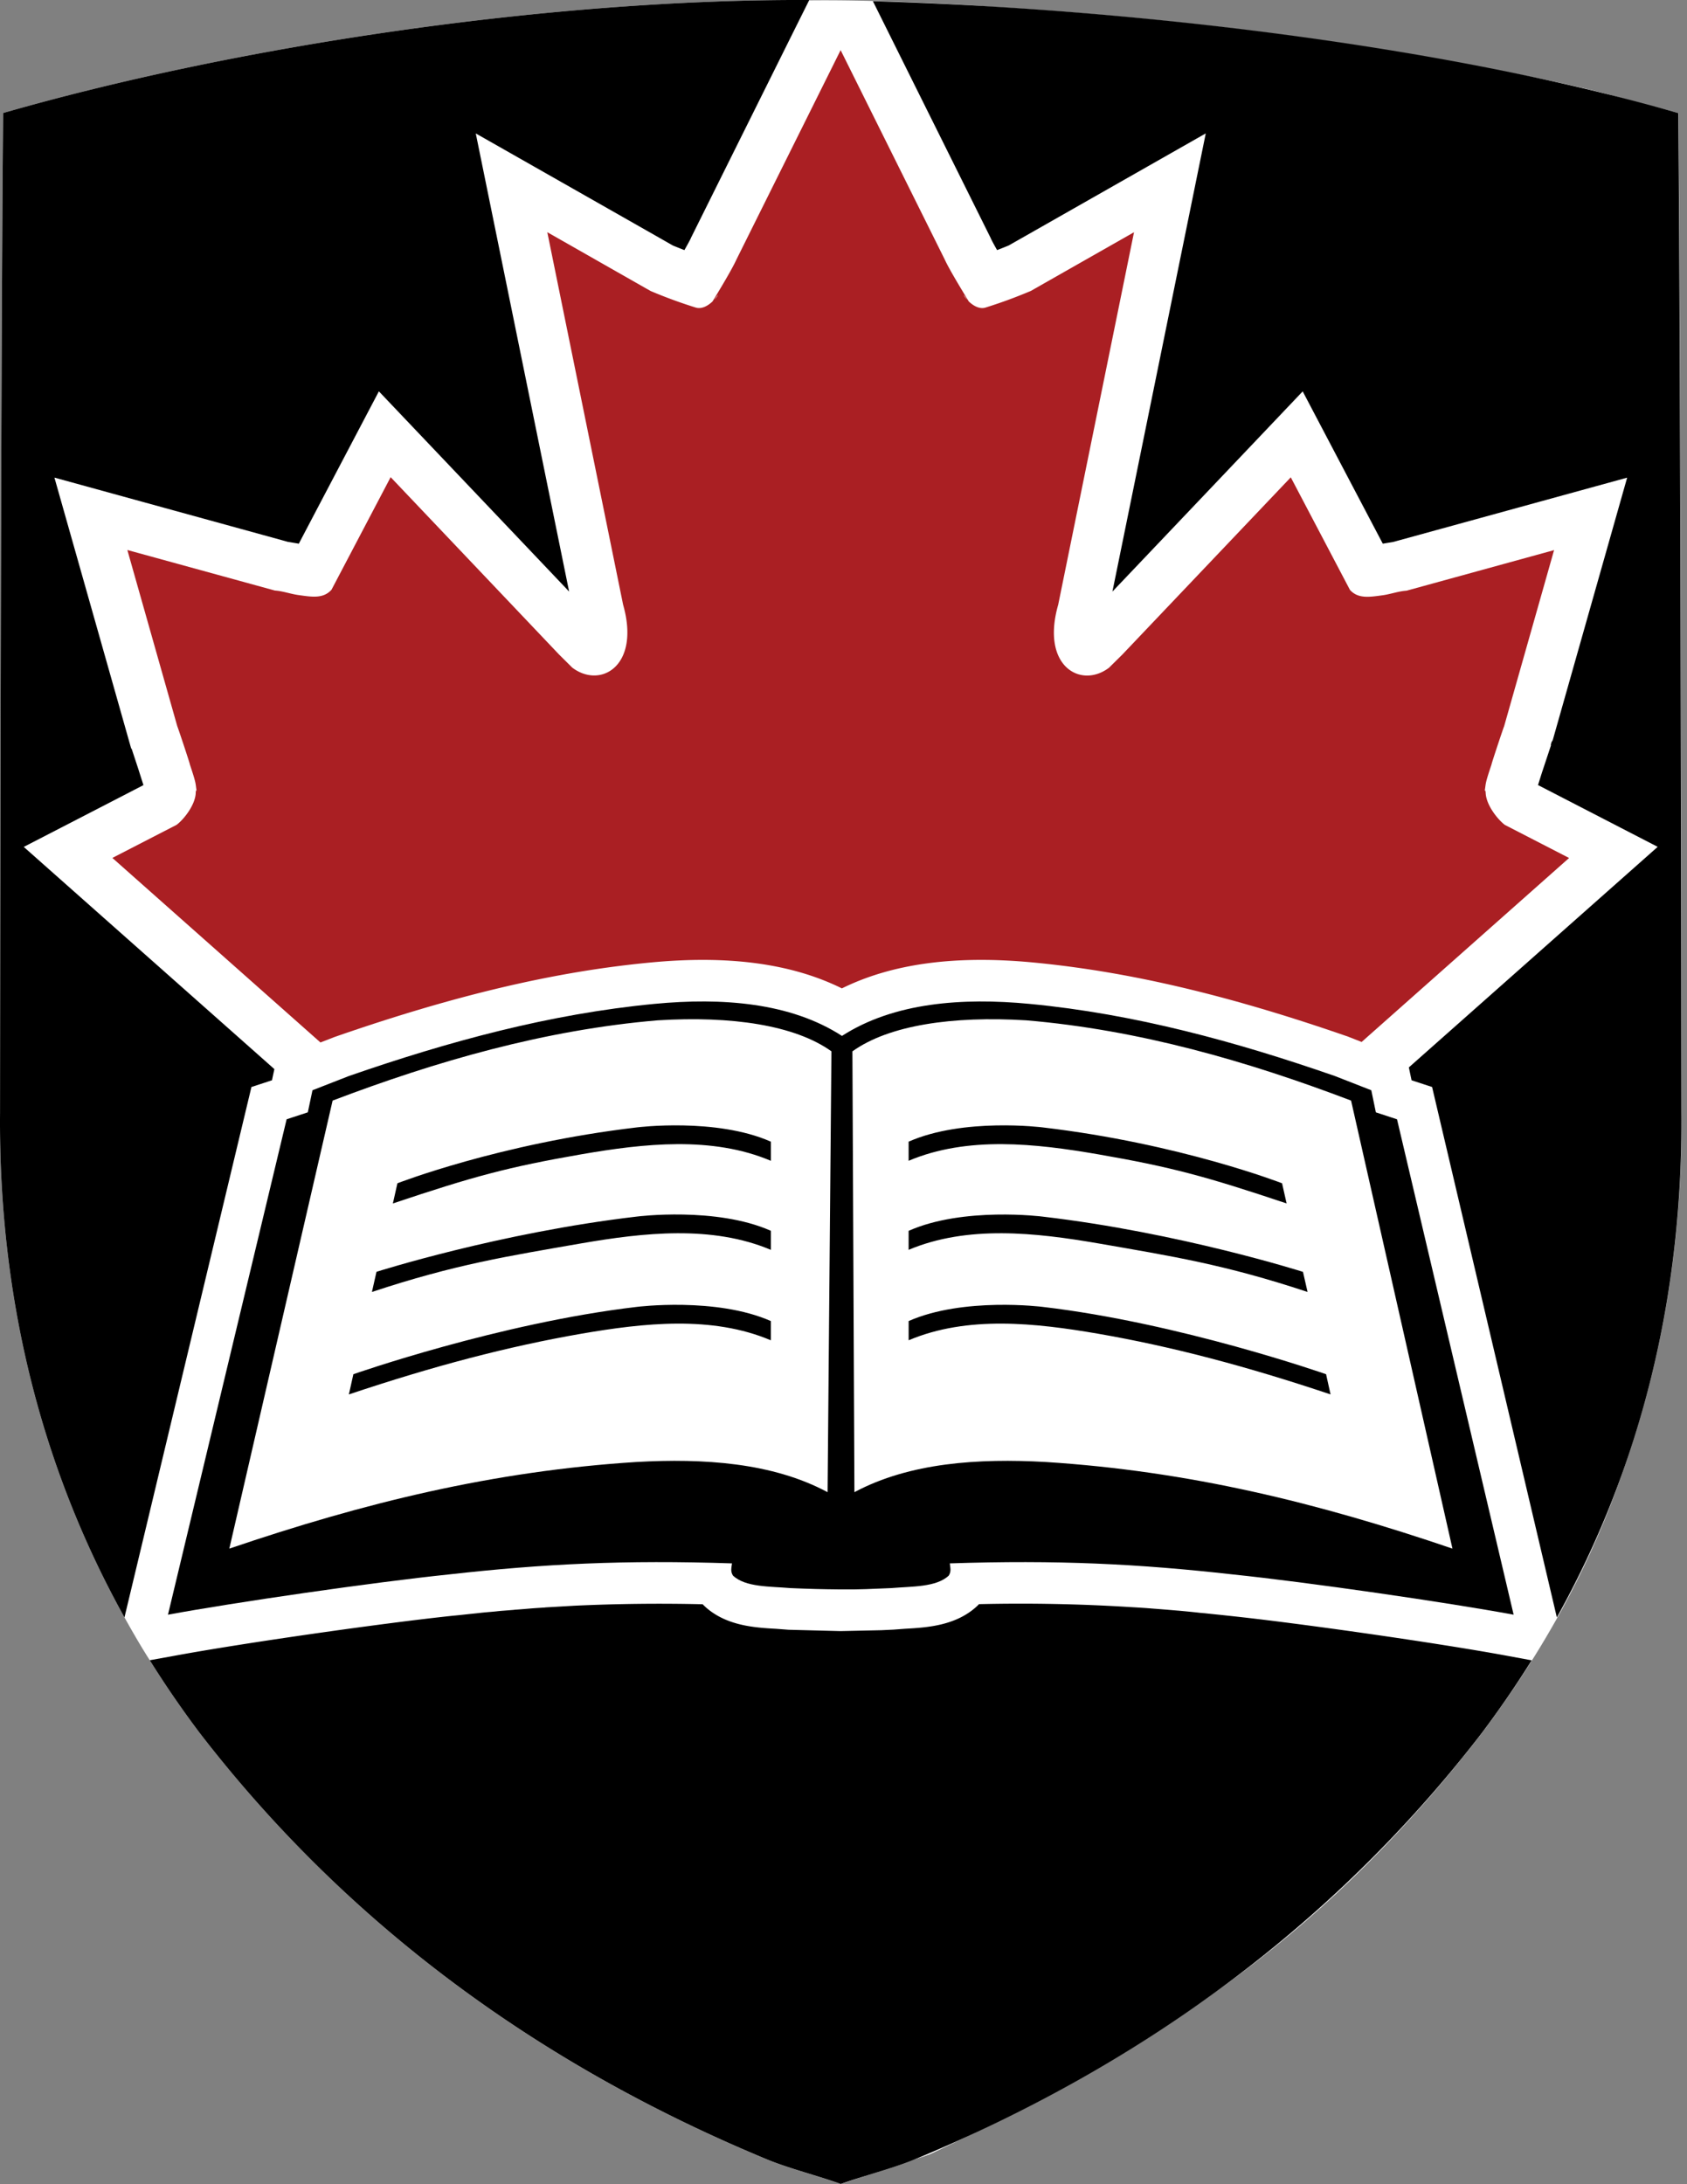 <?xml version="1.0" encoding="UTF-8" standalone="no"?>
<svg
   xmlns:dc="http://purl.org/dc/elements/1.1/"
   xmlns:cc="http://creativecommons.org/ns#"
   xmlns:rdf="http://www.w3.org/1999/02/22-rdf-syntax-ns#"
   xmlns:svg="http://www.w3.org/2000/svg"
   xmlns="http://www.w3.org/2000/svg"
   xmlns:sodipodi="http://sodipodi.sourceforge.net/DTD/sodipodi-0.dtd"
   xmlns:inkscape="http://www.inkscape.org/namespaces/inkscape"
   inkscape:version="1.0 (4035a4fb49, 2020-05-01)"
   sodipodi:docname="carleton-university-vector-logo.svg"
   id="svg28"
   version="1.1"
   height="98.372"
   width="75.997">
  <rect width="100%" height="100%" fill="#808080" stroke="none"/>
  <defs
     id="defs32">
    <clipPath
       id="clipPath38"
       clipPathUnits="userSpaceOnUse">
      <rect
         y="0"
         x="0.381"
         height="98.379"
         width="77.788"
         id="rect40"
         style="stroke-width:7.559;stroke-linecap:round" />
    </clipPath>
  </defs>
  <sodipodi:namedview
     inkscape:current-layer="svg28"
     inkscape:window-maximized="1"
     inkscape:window-y="-8"
     inkscape:window-x="-8"
     inkscape:cy="49.237366"
     inkscape:cx="198.97079"
     inkscape:zoom="2.6225"
     fit-margin-bottom="0"
     fit-margin-right="0"
     fit-margin-left="0"
     fit-margin-top="0"
     showgrid="false"
     id="namedview30"
     inkscape:window-height="1387"
     inkscape:window-width="2560"
     inkscape:pageshadow="2"
     inkscape:pageopacity="0"
     guidetolerance="10"
     gridtolerance="10"
     objecttolerance="10"
     borderopacity="1"
     bordercolor="#666666"
     pagecolor="#ffffff" />
  <g
     transform="translate(-2.173)"
     clip-path="url(#clipPath38)"
     id="g26"
     fill="none">
    <path
       id="path2"
       fill="#ffffff"
       d="m 8.922,74.783 a 45.687,45.687 0 0 0 2.263,3.29 c 6.858,8.893 15.622,15.067 25.455,19.157 1.008,0.43 2.417,0.78 3.408,1.142 0.97,-0.353 2.326,-0.696 3.328,-1.113 l 0.665,-0.222 c 0.632,-0.294 1.212,-0.59 1.82,-0.887 a 66.063,66.063 0 0 0 9.047,-5.04 c 0.11,-0.075 0.215,-0.15 0.326,-0.228 a 63.56,63.56 0 0 0 2.363,-1.66 c 4.228,-3.118 7.878,-6.687 11.32,-11.146 a 47.275,47.275 0 0 0 2.604,-3.872 l 0.795,-1.35 c 0.046,-0.08 0.08,-0.165 0.124,-0.24 a 42.454,42.454 0 0 0 1.46,-2.938 c 0.26,-0.574 0.517,-1.15 0.748,-1.737 2.232,-5.537 3.328,-11.52 3.276,-17.833 0,0 -0.028,-33.293 -0.14,-45.01 C 77.052,4.886 76.272,4.698 75.511,4.502 74.253,4.132 72.601,3.754 70.711,3.38 62.962,1.758 54.35,0.738 46.46,0.28 L 46.417,0.272 c 0,0 -4.184,-0.296 -7.79,-0.255 L 38.634,0 C 27.157,-0.05 13.057,2.004 2.315,5.09 2.202,16.81 2.175,50.102 2.175,50.102 2.106,58.33 3.97,65.992 7.78,72.85 c 0.003,0.002 0.577,1.054 1.142,1.933 z" />
    <path
       id="path4"
       fill="#000000"
       d="m 154.898,21.263 h -2.476 c -0.32,-12.14 -5.202,-17.75 -16.51,-17.75 -16.264,0 -18.495,14.117 -18.495,27.902 0,11.64 1.322,27.99 17.09,27.99 11.473,0 17.517,-7.898 17.83,-19.65 h 2.476 V 56.1 c -7.428,4.046 -13.87,5.863 -20.556,5.863 -17.916,0 -27.74,-12.798 -27.74,-30.548 0,-17.585 10.98,-30.463 28.896,-30.463 6.522,0 13.454,1.98 19.483,4.787 v 15.523 h 0.002 z m 18.737,15.85 c 3.385,-0.824 5.943,-1.57 9.082,-2.643 v -3.468 c 0,-5.695 -0.993,-9.41 -6.44,-9.41 -4.125,0 -6.65,1.236 -6.65,6.686 0,3.22 -1.236,4.724 -4.127,4.724 -2.143,0 -4.083,-1.01 -4.083,-3.487 0,-7.924 8.01,-9.99 14.61,-9.99 12.636,0 15.11,5.203 15.11,12.055 v 20.97 c 0,6.276 1.898,6.36 6.522,6.36 v 2.06 h -6.275 c -4.624,0 -7.844,-0.41 -9.165,-5.363 -3.218,4.95 -7.266,6.356 -12.713,6.356 -8.585,0 -11.31,-4.46 -11.31,-11.974 0,-6.85 3.546,-10.073 10.483,-11.723 l 4.955,-1.154 z m 0.495,2.228 c -4.952,1.488 -6.52,3.303 -6.52,10.57 0,5.036 0.907,9.494 5.364,9.494 7.183,0 9.74,-9.082 9.74,-14.697 V 36.78 l -8.584,2.56 z" />
    <path
       id="path6"
       fill="#000000"
       d="m 203.51,22.583 h -7.1 V 20.52 h 15.52 v 9.493 h 0.166 c 1.732,-4.79 5.282,-10.485 11.556,-10.485 4.87,0 7.515,3.135 7.515,7.926 0,3.305 -1.32,5.53 -4.293,5.53 -2.228,0 -4.126,-1.65 -4.126,-4.208 0,-1.156 0.41,-3.14 0.41,-4.21 0,-1.157 -0.828,-2.066 -2.067,-2.066 -4.292,0 -9.162,9.41 -9.162,18.328 v 18.085 h 6.857 v 2.06 h -22.26 v -2.06 h 6.982 v -36.33 h 0.004 z" />
    <path
       id="path8"
       d="m 228.74,1.946 h 15.52 v 56.967 h 7.1 v 2.06 h -22.617 v -2.06 h 7.096 V 4.01 h -7.097 V 1.945"
       fill="#000000" />
    <path
       id="path10"
       fill="#000000"
       d="m 258.852,38.187 v 0.66 c 0,11.557 1.568,20.56 12.215,20.56 7.51,0 11.31,-4.624 13.46,-10.57 l 1.812,0.66 c -3.55,9.58 -9.164,12.47 -18.247,12.47 -12.384,0 -18.656,-9.578 -18.656,-21.22 0,-11.143 7.18,-21.217 19.235,-21.217 10.567,0 17.748,7.594 17.748,18.66 h -27.568 v -0.003 z m 17.663,-2.56 c 0,-5.944 -0.33,-14.034 -8.745,-14.034 -7.105,0 -8.918,8.916 -8.918,14.033 h 17.663 z M 286.524,20.52 h 5.698 V 9.54 h 8.42 v 10.98 h 9.162 v 2.063 h -9.163 v 28.73 c 0,4.874 0.99,7.183 4.375,7.183 3.137,0 4.463,-2.31 5.778,-4.955 l 1.898,0.83 -0.738,1.487 c -1.652,2.97 -4.463,5.613 -10.402,5.613 -8.59,0 -9.328,-4.87 -9.328,-10.155 V 22.583 h -5.698 V 20.52 Z" />
    <path
       id="path12"
       fill="#000000"
       d="m 331.028,19.528 c 14.692,0 19.235,12.88 19.235,21.218 0,8.34 -4.543,21.22 -19.235,21.22 -14.7,0 -19.24,-12.88 -19.24,-21.22 0,-8.34 4.542,-21.218 19.24,-21.218 z m 0,40.374 c 9.74,0 9.822,-10.49 9.822,-19.156 0,-8.668 -0.08,-19.153 -9.822,-19.153 -9.743,0 -9.826,10.483 -9.826,19.153 0,8.67 0.083,19.156 9.826,19.156 z" />
    <path
       id="path14"
       fill="#000000"
       d="m 357.298,58.913 v -36.33 h -7.096 V 20.52 h 15.52 v 7.758 h 0.165 c 2.556,-5.615 7.51,-8.75 14.283,-8.75 8.09,0 12.13,3.387 12.13,11.642 v 27.743 h 6.526 v 2.06 H 377.36 v -2.06 h 6.52 v -27.33 c 0,-4.542 -0.823,-9.083 -6.602,-9.083 -7.68,0 -11.556,7.265 -11.556,14.94 v 21.473 h 6.52 v 2.06 h -22.04 v -2.06 z m -226.5,31.113 c 0,4.276 -2.872,7.448 -8.387,7.448 -5.545,0 -8.414,-3.172 -8.414,-7.448 V 78.898 h 4.39 v 10.976 c 0,2.224 1.69,3.915 4.025,3.915 2.307,0 3.997,-1.69 3.997,-3.916 V 78.898 h 4.39 v 11.128 z m 16.715,-11.128 h 5.965 l 8.472,12.59 h 0.057 v -12.59 h 4.39 V 97.01 h -5.74 l -8.698,-12.895 h -0.056 V 97.01 h -4.39 V 78.9 M 183.2,78.898 h 4.387 V 97.01 H 183.2 m 18.94,-18.112 h 5.006 l 4.926,11.872 h 0.054 l 5.01,-11.872 h 4.705 l -8.218,18.113 h -3.52 m 24.814,-18.113 h 13.542 v 3.685 h -9.147 v 3.376 h 8.64 v 3.683 h -8.64 v 3.685 h 9.654 v 3.68 h -14.05 V 78.9 m 30.51,-0.002 h 7.715 c 4.082,0 7.512,1.278 7.512,5.502 0,2.53 -1.49,4.5 -4.304,4.963 l 5.065,7.648 h -5.26 l -4.17,-7.238 h -2.166 v 7.24 h -4.39 V 78.897 Z m 4.39,7.498 h 2.588 c 1.6,0 3.685,-0.05 3.685,-2.022 0,-1.817 -1.805,-2.098 -3.405,-2.098 h -2.87 v 4.12 z m 37.627,-3.074 c -0.704,-0.815 -2.11,-1.198 -3.18,-1.198 -1.235,0 -2.96,0.51 -2.96,1.863 0,3.3 9.182,1.176 9.182,7.524 0,4.042 -3.576,5.962 -7.685,5.962 -2.56,0 -4.81,-0.692 -6.696,-2.276 l 3.126,-3.126 c 0.896,1.078 2.36,1.715 3.827,1.715 1.434,0 3.034,-0.61 3.034,-1.894 0,-3.323 -9.34,-1.53 -9.34,-7.568 0,-3.863 3.69,-5.885 7.6,-5.885 2.25,0 4.415,0.535 6.107,1.89 l -3.014,2.995 z m 19.331,-4.424 h 4.393 V 97.01 h -4.393 M 351.54,82.43 h -5.683 v -3.532 h 15.76 v 3.532 h -5.684 v 14.58 h -4.392 V 82.43 m 29.576,6.857 -7.484,-10.39 h 5.46 l 4.22,6.78 4.476,-6.78 h 5.208 l -7.49,10.39 v 7.724 h -4.39 v -7.723" />
    <path
       id="path16"
       fill="#ffffff"
       d="m 40.048,98.37 3.99,-1.333 c 10.9,-5.057 18.247,-10.372 24.875,-18.963 6.278,-8.326 8.694,-16.822 9.01,-27.972 0,-0.002 -0.15,-36 -0.216,-44.772 C 73.847,3.122 50.6,-0.002 40.043,0.09" />
    <path
       id="path18"
       fill="#000000"
       d="m 65.107,50.415 -0.953,-0.313 -0.206,-0.995 -1.637,-0.64 c -4.46,-1.55 -9.032,-2.8 -13.75,-3.25 -3.043,-0.29 -6.12,-0.063 -8.458,1.442 -2.328,-1.506 -5.404,-1.732 -8.445,-1.443 -4.722,0.45 -9.303,1.7 -13.768,3.25 l -1.64,0.64 -0.21,0.995 -0.955,0.313 -5.345,22.314 c 3.012,-0.556 9.217,-1.456 12.656,-1.813 4.278,-0.48 7.92,-0.658 12.752,-0.498 -0.022,0.196 -0.078,0.353 0.043,0.548 0.56,0.535 1.688,0.485 2.588,0.565 0.937,0.04 1.352,0.05 2.272,0.06 0.922,0.008 1.34,-0.023 2.274,-0.06 0.902,-0.08 2.03,-0.03 2.59,-0.565 0.12,-0.195 0.066,-0.352 0.045,-0.548 4.83,-0.16 8.475,0.018 12.75,0.498 3.436,0.357 9.636,1.257 12.65,1.813 z M 39.454,67.21 c -2.487,-1.334 -5.59,-1.53 -8.61,-1.36 -6.457,0.41 -12.26,1.835 -18.34,3.902 l 4.653,-20.18 c 4.667,-1.776 9.57,-3.187 14.645,-3.615 3.322,-0.205 6.183,0.217 7.826,1.397 l -0.174,19.855 z m 9.826,-1.36 c -3.02,-0.17 -6.123,0.026 -8.617,1.36 l -0.09,-19.856 c 1.647,-1.18 4.51,-1.6 7.83,-1.397 5.073,0.428 9.973,1.84 14.634,3.615 l 4.567,20.18 C 61.537,67.685 55.737,66.262 49.28,65.85 Z" />
    <path
       id="path20"
       fill="#000000"
       d="m 41.496,0.054 5.3,10.655 0.015,0.036 c 0.02,0.045 0.092,0.19 0.28,0.52 0.18,-0.068 0.35,-0.138 0.52,-0.207 l 8.88,-5.05 c 0,0 -3.83,18.805 -4.205,20.638 1.698,-1.783 8.572,-9.018 8.572,-9.018 0,0 2.923,5.56 3.608,6.86 l 0.942,-0.157 -0.468,0.078 10.534,-2.895 -3.352,11.822 c 0,0 -0.046,0.078 -0.063,0.102 h 0.007 c 0,0 -0.04,0.12 -0.043,0.138 l 0.033,-0.045 -0.4,1.206 c -0.05,0.15 -0.166,0.527 -0.198,0.623 l 5.392,2.783 -11.21,9.934 c 0.05,0.235 0.108,0.516 0.123,0.58 l 0.924,0.303 5.62,23.89 c 3.814,-6.85 5.677,-14.52 5.61,-22.746 0,0 -0.03,-33.294 -0.14,-45.01 C 67.048,2.006 52.967,0.392 41.496,0.053 M 40.048,98.37 c 0.993,-0.36 2.4,-0.713 3.41,-1.142 9.835,-4.09 18.6,-10.263 25.455,-19.154 a 46.421,46.421 0 0 0 2.26,-3.29 L 70.017,74.57 C 66.92,74 60.727,73.113 57.5,72.774 c -0.354,-0.04 -0.7,-0.072 -1.04,-0.11 -0.073,-0.005 -0.143,-0.014 -0.212,-0.018 -0.346,-0.04 -0.687,-0.072 -1.024,-0.103 h -0.013 c -0.347,-0.03 -0.69,-0.058 -1.03,-0.084 -0.028,0 -0.056,-0.006 -0.082,-0.006 -0.35,-0.03 -0.696,-0.05 -1.04,-0.07 a 79.516,79.516 0 0 0 -6.784,-0.13 l -0.065,0.068 c -0.956,0.908 -2.282,0.985 -3.25,1.04 l -0.54,0.04 -0.548,0.026 -1.837,0.04 -2.333,-0.06 -0.563,-0.043 c -0.968,-0.054 -2.297,-0.132 -3.25,-1.043 0,0 -0.036,-0.035 -0.062,-0.063 a 82.032,82.032 0 0 0 -5.778,0.066 L 26.742,72.4 c -0.006,0 -0.015,0.005 -0.023,0.005 -0.213,0.013 -0.424,0.026 -0.64,0.043 -0.013,0 -0.028,0.004 -0.043,0.004 -0.21,0.018 -0.413,0.035 -0.626,0.05 -0.032,0 -0.064,0.005 -0.1,0.01 -0.19,0.016 -0.382,0.03 -0.577,0.045 -0.063,0.007 -0.126,0.012 -0.187,0.02 -0.17,0.018 -0.337,0.03 -0.51,0.046 -0.108,0.01 -0.22,0.022 -0.327,0.035 l -0.386,0.04 c -0.24,0.026 -0.487,0.054 -0.735,0.076 -3.22,0.34 -9.416,1.226 -12.51,1.796 L 8.92,74.78 a 45.722,45.722 0 0 0 2.263,3.292 c 6.858,8.89 15.622,15.065 25.454,19.154 1.008,0.43 2.417,0.78 3.408,1.142 M 38.633,0 C 27.157,-0.05 13.057,2.004 2.315,5.09 2.202,16.81 2.175,50.102 2.175,50.102 2.106,58.33 3.97,65.992 7.78,72.85 L 13.5,48.96 c 0,0 0.804,-0.262 0.926,-0.303 0.01,-0.053 0.06,-0.285 0.107,-0.503 L 3.243,38.146 c 0,0 4.755,-2.453 5.392,-2.783 -0.03,-0.096 -0.16,-0.498 -0.224,-0.704 L 8.108,33.739 8.078,33.699 4.625,21.512 15.16,24.41 14.704,24.333 c 0.092,0.017 0.818,0.134 0.93,0.156 0.683,-1.303 3.607,-6.862 3.607,-6.862 0,0 6.87,7.226 8.57,9.018 L 23.606,6.01 c 0,0 8.645,4.912 8.882,5.05 0.17,0.068 0.34,0.138 0.517,0.205 0.195,-0.345 0.263,-0.48 0.278,-0.51 L 33.3,10.713 38.01,1.243 38.63,0" />
    <path
       id="path22"
       fill="#aa1f23"
       d="m 10.99,35.735 c -0.038,0.56 -0.562,1.195 -0.862,1.417 l -2.893,1.49 9.374,8.312 0.627,-0.243 0.033,-0.012 c 5.395,-1.874 9.91,-2.94 14.206,-3.346 3.533,-0.337 6.365,0.048 8.624,1.165 2.265,-1.117 5.102,-1.502 8.633,-1.165 4.293,0.41 8.802,1.472 14.19,3.346 l 0.03,0.013 0.56,0.22 9.346,-8.287 -2.893,-1.49 c -0.3,-0.225 -0.826,-0.86 -0.863,-1.418 -0.008,-0.165 -0.03,-0.148 -0.045,-0.1 0,-0.015 0.003,-0.028 0.005,-0.046 0.055,-0.33 0,-0.262 0.302,-1.157 -0.024,0.024 0.55,-1.703 0.566,-1.716 l 2.252,-7.94 -6.644,1.827 c -0.362,0.024 -0.697,0.15 -1.055,0.203 -0.624,0.086 -1.126,0.17 -1.496,-0.237 l -2.666,-5.072 -7.585,7.98 -0.603,0.596 c -1.276,0.967 -3.08,-0.076 -2.29,-2.835 l 3.416,-16.78 -4.654,2.647 c -0.627,0.26 -1.17,0.473 -2.03,0.745 -0.284,0.09 -0.57,-0.093 -0.76,-0.274 -0.33,-0.543 -0.892,-1.467 -1.083,-1.89 l -4.69,-9.43 -4.693,9.43 c -0.19,0.423 -0.747,1.35 -1.078,1.89 -0.19,0.18 -0.476,0.363 -0.76,0.274 a 22.02,22.02 0 0 1 -2.03,-0.745 l -4.653,-2.648 3.415,16.777 c 0.787,2.76 -1.015,3.802 -2.29,2.835 l -0.6,-0.596 -7.582,-7.983 -2.665,5.072 c -0.373,0.41 -0.875,0.324 -1.495,0.237 -0.358,-0.05 -0.69,-0.178 -1.054,-0.202 l -6.647,-1.826 2.25,7.94 c 0.015,0.014 0.59,1.74 0.565,1.716 0.3,0.896 0.246,0.827 0.3,1.157 l 0.007,0.037 c -0.015,-0.04 -0.035,-0.046 -0.044,0.11 z m 34.76,-22.23 c -0.19,-0.2 -0.24,-0.346 0,0 z m -11.4,0 c 0.24,-0.344 0.19,-0.2 0,0 z" />
    <path
       id="path24"
       fill="#000000"
       d="m 36.9,52.285 c -2.654,-1.126 -5.733,-0.778 -8.535,-0.294 -3.31,0.575 -4.848,0.993 -8.493,2.214 l 0.204,-0.908 c 0,0 4.59,-1.79 10.794,-2.518 0,0 3.565,-0.448 6.03,0.644 v 0.863 z m 0,4.011 c -2.654,-1.122 -5.733,-0.776 -8.535,-0.294 -3.31,0.578 -5.682,0.944 -9.437,2.19 l 0.205,-0.907 c 0,0 5.534,-1.765 11.737,-2.49 0,0 3.565,-0.454 6.03,0.642 v 0.86 z m 0,4.074 c -2.654,-1.127 -5.733,-0.78 -8.535,-0.298 -3.31,0.574 -6.674,1.46 -10.476,2.735 l 0.203,-0.91 c 0,0 6.574,-2.308 12.777,-3.034 0,0 3.565,-0.45 6.03,0.64 v 0.867 z m 6.202,-8.085 c 2.655,-1.126 5.733,-0.778 8.535,-0.294 3.31,0.575 4.848,0.993 8.496,2.214 l -0.205,-0.908 c 0,0 -4.59,-1.79 -10.793,-2.518 0,0 -3.565,-0.448 -6.03,0.644 v 0.863 H 43.1 Z m 0,4.011 c 2.655,-1.122 5.733,-0.776 8.535,-0.294 3.31,0.578 5.683,0.944 9.44,2.19 L 60.87,57.287 c 0,0 -5.535,-1.765 -11.735,-2.49 0,0 -3.565,-0.454 -6.03,0.642 v 0.856 H 43.1 Z m 0,4.074 c 2.655,-1.127 5.733,-0.78 8.535,-0.298 3.31,0.574 6.676,1.46 10.476,2.735 l -0.202,-0.91 c 0,0 -6.573,-2.308 -12.775,-3.034 0,0 -3.565,-0.45 -6.03,0.64 V 60.37 H 43.1 Z" />
  </g>
</svg>
